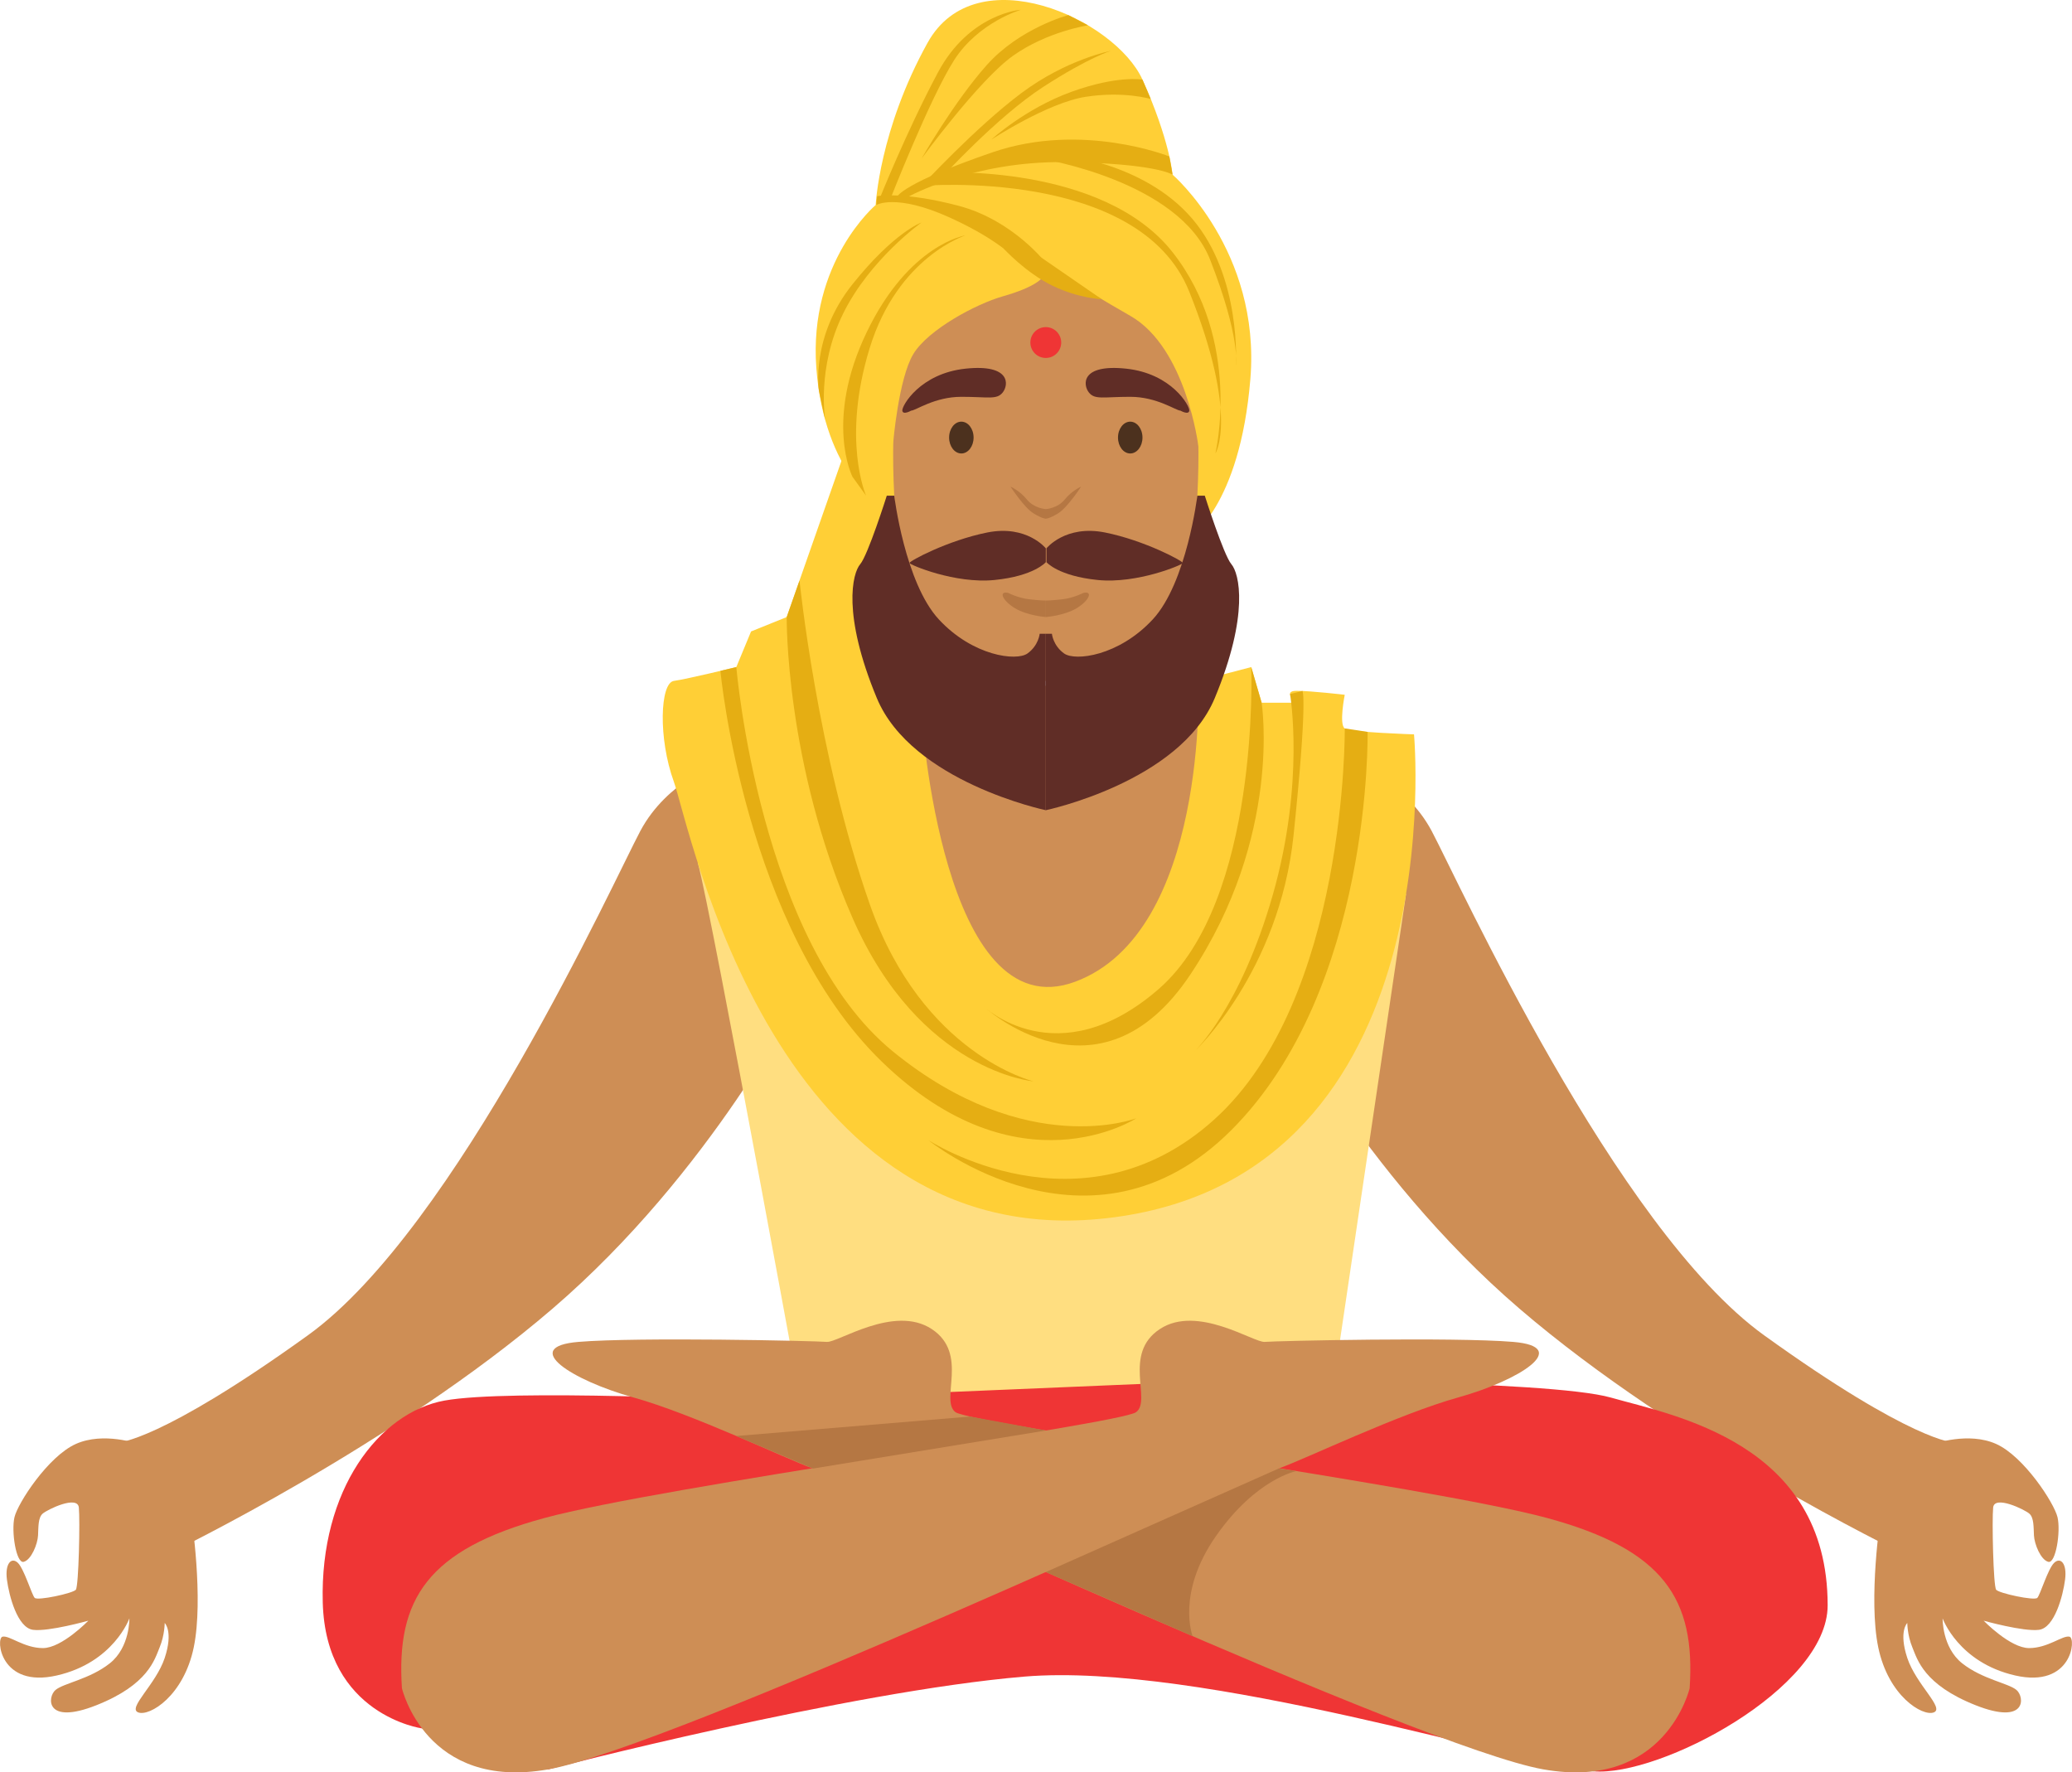 <svg xmlns="http://www.w3.org/2000/svg" width="1080" height="923.81" viewBox="0 0 1080 923.81"><g id="a"/><g id="b"><g id="c"><g id="d"><path d="M704.5 397.38s27.79 9.56 41.72 35.72c13.92 26.16 95.92 207.18 173.28 262.88 77.36 55.7 99.02 55.92 99.02 55.92l-27.85 57.24s-115.87-55.91-198.73-127.08c-82.86-71.17-129.27-164-129.27-164l41.83-120.68z" fill="#ce8e55"/><path d="M375.5 397.38s-27.79 9.56-41.72 35.72c-13.92 26.16-95.92 207.18-173.28 262.88-77.36 55.7-99.02 55.92-99.02 55.92l27.85 57.24s115.87-55.91 198.73-127.08c82.86-71.17 129.27-164 129.27-164l-41.83-120.68z" fill="#ce8e55"/><path d="M453.4 413.71c14.42-20.63 53.27-56.75 59.12-58.8 5.85-2.06 123.94 14.45 123.94 14.45v116.56s-65.95 70.14-72.94 72.2c-6.99 2.06-79.63-9.97-79.63-9.97L453.4 413.71z" fill="#ce8e55"/><path d="M363.67 449.59c6.95 24.05 60.09 315.86 60.09 315.86h264.8l44.35-299.65-158.63 120.74-120.88-75.18-89.74-61.77z" fill="#ffde80"/><path d="M1007.94 752.61s18.02-6.46 32.49.0c14.47 6.46 30.26 30.79 32.02 38.19 1.75 7.41-.88 24.33-4.82 23.27-3.95-1.06-7.24-9.26-7.46-13.75-.22-4.5.0-9.26-2.41-11.37-2.41-2.12-18.2-9.79-18.86-3.17-.66 6.61.07 40.99 1.57 42.84 1.5 1.85 19.92 5.82 21.45 4.23 1.54-1.59 5.48-15.07 8.77-18.25 3.29-3.17 6.8.26 5.7 8.73-1.1 8.46-5.48 25.12-13.6 26.18-8.11 1.06-28.84-4.76-28.84-4.76.0.0 13.81 14.28 23.68 14.28s17.43-6.74 21.05-5.95c3.62.79 1.32 26.98-28.29 20.23-29.6-6.74-37.83-29.75-37.83-29.75.0.0-.33 15.07 10.2 23.41 10.53 8.33 24.01 10.31 28.29 13.88 4.28 3.57 5.59 18.64-21.38 7.93-26.97-10.71-30.26-23.8-32.89-30.15-2.63-6.35-2.63-12.69-2.63-12.69.0.0-4.61 4.36.0 18.25 4.61 13.88 19.65 26.21 13.77 28.38-5.88 2.17-23.64-8.54-28.91-33.93-5.26-25.39 1.23-68.03 1.23-68.03l27.68-37.99z" fill="#ce8e55"/><path d="M480.34 372.45s10.73 165.04 80.08 139.25c69.35-25.79 64.26-156.79 64.26-156.79l27.51-7.21 5.42 18.57h18.17s-7.61-6.19.0-6.19 25.15 2.06 25.15 2.06c0 0-3.09 15.47.0 17.54 3.09 2.06 36.1 3.09 36.1 3.09.0.0 21.08 227.96-156.05 251.68-177.13 23.72-221.48-204.24-229.73-226.93-8.25-22.69-7.22-51.59.0-52.61s32.54-7.21 32.54-7.21l7.69-18.57 18.57-7.5 34.26-97.71 40.01 46.43-3.99 102.1z" fill="#ffcf36"/><path d="M219.95 900.89s-50.18-6.87-51.72-65.66c-1.55-58.79 29.4-99.02 63.43-105.21 34.04-6.19 157.81.0 157.81.0l256.42-10.83s161.31.0 193.81 9.28c32.49 9.28 112.96 23.43 112.94 108.3-.01 43.35-87.49 89.38-122.08 86.49-34.58-2.89-204.92-57.09-296.71-49.36-91.78 7.74-248.03 48.33-248.03 48.33l-65.88-21.35z" fill="#ef3535"/><path d="M459.84 265.65s-30.22-18.5-34.34-73.86c-4.13-55.37 30.94-84.94 30.94-84.94.0.0 1.86-39.2 27.06-84.58 25.2-45.39 97.71-12.38 112 19.25 14.29 31.63 15.67 49.51 15.67 49.51.0.0 46.07 39.7 40.57 106.5-5.5 66.79-31.84 82.8-31.84 82.8l-160.06-14.68z" fill="#ffcf36"/><path d="M584.38 141.09c-25.8-5.54-39.27-3.69-39.27-3.69.0.0-13.48-1.85-39.27 3.69-25.8 5.54-45.05 39.14-39.27 124.82 5.78 85.67 78.54 89 78.54 89 0 0 72.77-3.32 78.54-89 5.78-85.67-13.48-119.28-39.27-124.82z" fill="#ce8e55"/><path d="M466.11 258.35s5.54 45.43 23.26 64.52c17.72 19.1 40.43 21.88 46.2 17.73 5.78-4.15 6.35-10.25 6.35-10.25h3.18v91.95s-69.88-14.68-88.07-58.44c-18.19-43.76-12.71-65.09-8.66-69.79 4.04-4.71 13.86-35.72 13.86-35.72h3.88z" fill="#602d26"/><path d="M507.47 228.07c0-4.58-2.86-8.29-6.38-8.29s-6.38 3.71-6.38 8.29 2.86 8.29 6.38 8.29 6.38-3.71 6.38-8.29z" fill="#4c311e"/><path d="M525.47 309.02s5.05 2.63 10.83 3.32c5.78.69 8.81.69 8.81.69v8.59s-9.53-.69-16.03-4.57-8.81-9.14-3.61-8.03z" fill="#b57743"/><path d="M474.94 214.03c2.31.0 12.17-7.2 26.16-7.2s18.38 1.66 21.52-2.22c3.14-3.88 4.44-14.96-19.31-12.46-23.75 2.49-33.28 19.39-32.99 21.88.29 2.49 4.62.0 4.62.0z" fill="#602d26"/><path d="M624.1 258.35s-5.54 45.43-23.26 64.52c-17.72 19.1-40.43 21.88-46.2 17.73-5.78-4.15-6.35-10.25-6.35-10.25h-3.18v91.95s69.88-14.68 88.07-58.44c18.19-43.76 12.71-65.09 8.66-69.79-4.04-4.71-13.86-35.72-13.86-35.72h-3.88z" fill="#602d26"/><path d="M582.74 228.07c0-4.58 2.86-8.29 6.38-8.29s6.38 3.71 6.38 8.29-2.86 8.29-6.38 8.29-6.38-3.71-6.38-8.29z" fill="#4c311e"/><path d="M564.74 309.02s-5.05 2.63-10.83 3.32c-5.78.69-8.81.69-8.81.69v8.59s9.53-.69 16.03-4.57 8.81-9.14 3.61-8.03z" fill="#b57743"/><path d="M615.28 214.03c-2.31.0-12.17-7.2-26.16-7.2s-18.38 1.66-21.52-2.22c-3.14-3.88-4.44-14.96 19.31-12.46 23.75 2.49 33.28 19.39 32.99 21.88-.29 2.49-4.62.0-4.62.0z" fill="#602d26"/><path d="M554.96 260.37c-3.71 4.62-9.85 4.99-9.85 4.99.0.0-6.14-.37-9.85-4.99-3.71-4.62-8.56-6.74-8.56-6.74.0.0 7.14 10.99 11.99 13.94 4.85 2.95 6.42 2.77 6.42 2.77.0.0 1.57.18 6.42-2.77s11.99-13.94 11.99-13.94c0 0-4.85 2.12-8.56 6.74z" fill="#b57743"/><path d="M537.06 178.54c0-4.44 3.6-8.04 8.04-8.04s8.04 3.6 8.04 8.04-3.6 8.04-8.04 8.04-8.04-3.6-8.04-8.04z" fill="#ef3535"/><path d="M456.76 106.85s10.18-6.19 38.27 6.53c28.09 12.72 36.68 23.98 36.68 23.98l13.71.04s-17.15-22.64-46.03-30.21c-28.88-7.56-42.22-4.93-42.22-4.93l-.41 4.58z" fill="#e5ae13"/><path d="M503.31 122.67s-35.34 11.01-50.04 58.88c-14.7 47.88-1.84 76.8-1.84 76.8l-7.1-9.84s-14.78-29.14 7.4-75.3 51.59-50.54 51.59-50.54z" fill="#e5ae13"/><path d="M480.34 115.96s-26.85 19.07-40.85 47.45c-14 28.38-9.35 55.53-9.35 55.53l-3.32-15.48s-4.34-27.93 17.5-55.27c21.84-27.33 36.02-32.23 36.02-32.23z" fill="#e5ae13"/><path d="M473.76 102.39s33.14-18.4 80.85-17.89c47.71.52 56.56 6.53 56.56 6.53l-1.66-9.48s-45.36-18.2-92.04-2.21c-46.68 15.99-49.77 23.04-49.77 23.04h6.06z" fill="#e5ae13"/><path d="M480.34 96.88s113.57-9.8 139.56 55.18c25.99 64.98 13.61 84.29 13.61 84.29.0.0 14.1-58.61-22.35-104.92-36.45-46.31-121.78-41.48-121.78-41.48l-9.04 6.92z" fill="#e5ae13"/><path d="M542.75 82.78s71.86 11.35 88.02 52.61c16.16 41.26 13.41 55.12 13.41 55.12.0.0 3.09-46.18-22.69-76.44-25.79-30.26-70.63-33.7-70.63-33.7l-8.11 2.41z" fill="#e5ae13"/><path d="M545.11 137.4s14.75 10.54 44.01 27.21c29.27 16.67 35.53 68.08 35.53 68.08l.03-46.65-15.92-44.12-47.45-17.54-16.2 6.53v6.48z" fill="#ffcf36"/><path d="M542.75 135.44s13.61 9.45-20.13 19.04c-13.85 3.94-38.88 17.32-46.57 30.07-7.7 12.76-10.51 46.42-10.51 46.42.0.0-10.46-45.7 5.87-67.89 16.33-22.19 34.84-26.56 36.07-27.64 1.23-1.08 35.27.0 35.27.0z" fill="#ffcf36"/><path d="M542.75 134.24l31.54 21.73s-12.07-.42-25.87-7.13c-13.8-6.7-25.32-19.31-25.32-19.31l19.65 4.72z" fill="#e5ae13"/><path d="M532.17 5.08s-26.82 1.81-43.32 32.75c-16.5 30.94-30.69 66.53-30.69 66.53h5.67s20.8-53.12 33.48-72.98c12.68-19.86 34.86-26.3 34.86-26.3z" fill="#e5ae13"/><path d="M556.83 7.86s-25.32 6.75-42.53 26.09c-17.2 19.34-33.97 48.74-33.97 48.74.0.0 29.91-41 47.71-53.64 17.79-12.64 39.07-15.85 39.07-15.85l-10.28-5.34z" fill="#e5ae13"/><path d="M579.11 26.48s-23.21 4.38-46.93 22.18c-23.72 17.79-51.83 48.22-51.83 48.22l10.06-3.87s29.21-32.11 53.38-47.73c24.17-15.62 35.33-18.8 35.33-18.8z" fill="#e5ae13"/><path d="M595.5 41.52s-12.93-2.41-37.1 6.36c-24.17 8.77-41.7 24.89-41.7 24.89.0.0 29.28-19.21 49.19-22.31 19.92-3.09 33.93 1.15 33.93 1.15l-4.32-10.09z" fill="#e5ae13"/><path d="M545.11 285.8s-9.89-12.38-30.52-8.25c-20.63 4.13-40.85 15-40.55 15.93.3.92 23.7 10.89 44.33 8.83 20.63-2.06 26.74-9.28 26.74-9.28v-7.22z" fill="#602d26"/><path d="M545.46 285.8s9.89-12.38 30.52-8.25c20.63 4.13 40.85 15 40.55 15.93-.3.92-23.7 10.89-44.33 8.83-20.63-2.06-26.74-9.28-26.74-9.28v-7.22z" fill="#602d26"/><path d="M209.5 879.94s12.38 53.64 76.33 42.29c63.95-11.35 366.18-151.63 380.62-156.79 14.44-5.16 62.41-28.37 93.87-37.13 31.46-8.77 59.31-26.3 28.37-28.88-30.94-2.58-123.78-.52-129.45.0-5.67.52-35.07-19.6-54.67-6.7-19.6 12.89-4.13 37.13-12.38 43.32-8.25 6.19-247.56 38.68-308.42 55.18-60.86 16.5-77.36 42.29-74.27 88.71z" fill="#ce8e55"/><path d="M880.71 879.94s-12.38 53.64-76.33 42.29C740.43 910.88 438.2 770.6 423.76 765.44c-14.44-5.16-62.41-28.37-93.87-37.13-31.46-8.77-59.31-26.3-28.37-28.88 30.94-2.58 123.78-.52 129.45.0 5.67.52 35.07-19.6 54.67-6.7 19.6 12.89 4.13 37.13 12.38 43.32 8.25 6.19 247.56 38.68 308.42 55.18 60.86 16.5 77.36 42.29 74.27 88.71z" fill="#ce8e55"/><path d="M666.46 765.45l-121.35 53.95 76.53 33.43s-8.72-22.39 12.25-52.31c20.97-29.92 41.9-33.76 41.9-33.76l-9.33-1.31z" fill="#b57743"/><path d="M423.76 765.45 545.11 745.63 505.65 738.35 383.8 748.49 423.76 765.45z" fill="#b57743"/><path d="M652.2 347.69s4.73 121.72-48.22 167.79c-52.95 46.07-91.46 8.94-91.46 8.94.0.0 59.83 55.7 107.96-16.5 48.14-72.2 37.13-141.66 37.13-141.66l-5.42-18.57z" fill="#e5ae13"/><path d="M410.06 321.63s-.93 76.27 34.26 156.72c35.19 80.46 94.36 85.27 94.36 85.27.0.0-57.74-13.75-85.27-92.15-27.53-78.39-36.67-168.88-36.67-168.88l-6.68 19.04z" fill="#e5ae13"/><path d="M672.41 361.76s7.9 45.41-8.95 104.55c-16.85 59.14-40.92 81.83-40.92 81.83.0.0 44.29-41.6 51.71-112.78 7.43-71.17 4.66-75.22 4.66-75.22l-6.51 1.61z" fill="#e5ae13"/><path d="M383.8 347.69s12.05 143.72 81.73 200.45c69.68 56.73 126.76 34.73 126.76 34.73.0.0-61.2 39.88-132.72-29.57-71.52-69.45-84.07-203.62-84.07-203.62l8.31-1.99z" fill="#e5ae13"/><path d="M700.94 379.67s1.38 141.31-68.08 203.89c-69.45 62.58-148.97 10.71-148.97 10.71.0.0 84.33 68.37 157.91-5.21 73.58-73.58 71.04-207.58 71.04-207.58l-11.9-1.82z" fill="#e5ae13"/><path d="M72.06 752.61s-18.02-6.46-32.49.0c-14.47 6.46-30.26 30.79-32.02 38.19-1.75 7.41.88 24.33 4.82 23.27 3.95-1.06 7.24-9.26 7.46-13.75.22-4.5.0-9.26 2.41-11.37 2.41-2.12 18.2-9.79 18.86-3.17.66 6.61-.07 40.99-1.57 42.84-1.5 1.85-19.92 5.82-21.45 4.23-1.54-1.59-5.48-15.07-8.77-18.25-3.29-3.17-6.8.26-5.7 8.73 1.1 8.46 5.48 25.12 13.6 26.18 8.11 1.06 28.84-4.76 28.84-4.76.0.0-13.81 14.28-23.68 14.28s-17.43-6.74-21.05-5.95c-3.62.79-1.32 26.98 28.29 20.23 29.6-6.74 37.83-29.75 37.83-29.75.0.0.33 15.07-10.2 23.41-10.53 8.33-24.01 10.31-28.29 13.88-4.28 3.57-5.59 18.64 21.38 7.93 26.97-10.71 30.26-23.8 32.89-30.15 2.63-6.35 2.63-12.69 2.63-12.69.0.0 4.6 4.36.0 18.25-4.61 13.88-19.65 26.21-13.77 28.38 5.88 2.17 23.64-8.54 28.91-33.93 5.26-25.39-1.23-68.03-1.23-68.03l-27.68-37.99z" fill="#ce8e55"/></g></g></g></svg>